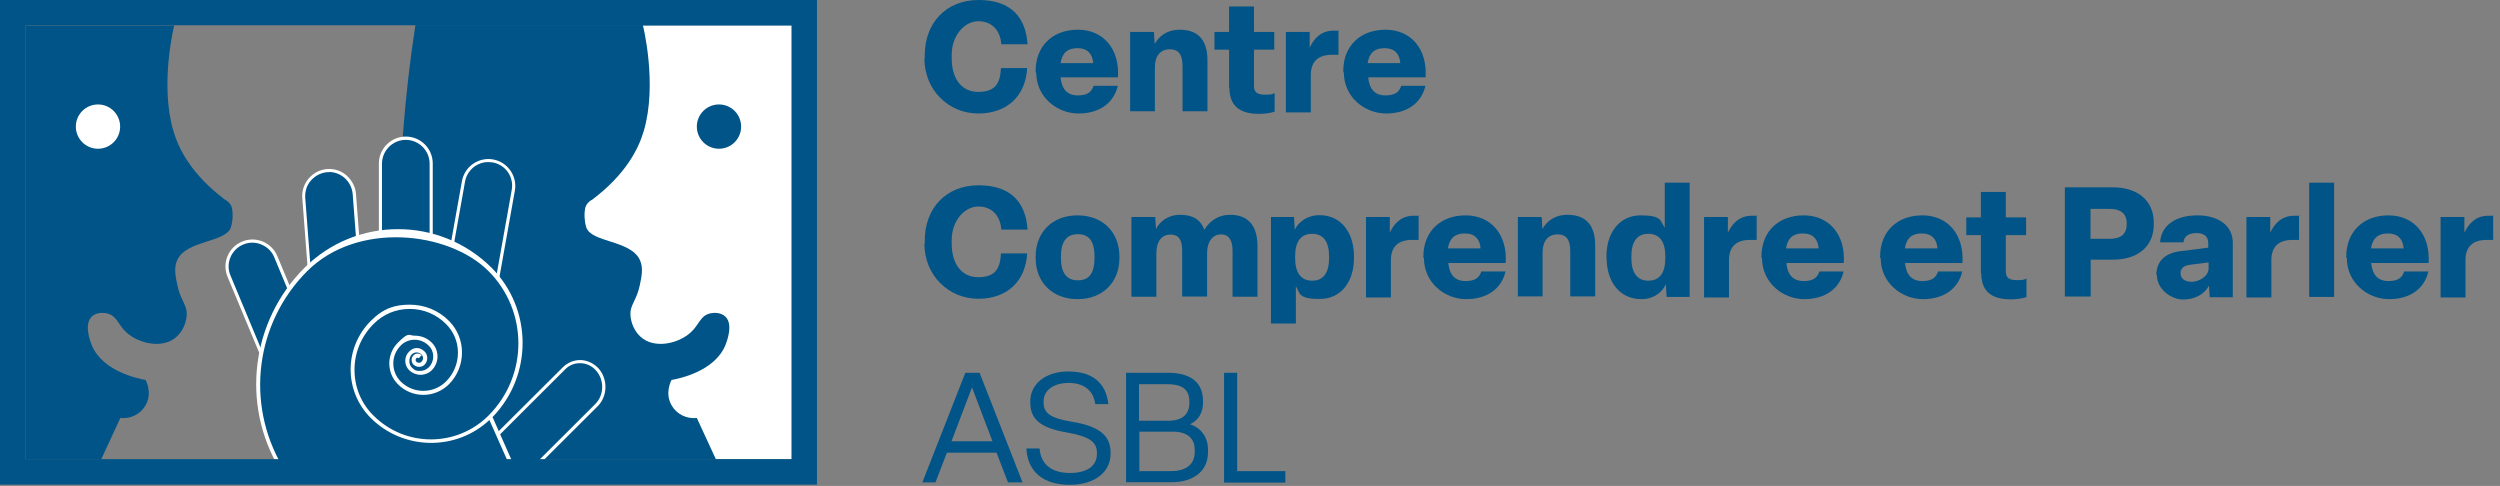<?xml version="1.0" encoding="UTF-8"?>
<svg xmlns="http://www.w3.org/2000/svg" version="1.1" viewBox="0 0 1354.7 263.3">
  <rect x="0" y="0" width="1354.7" height="263.3" fill="#808080" stroke="none"/>
  <defs>
    <style>
      .cls-1 {
        fill: #fff;
      }

      .cls-2 {
        fill: #005487;
      }
    </style>
  </defs>
  <!-- Generator: Adobe Illustrator 28.6.0, SVG Export Plug-In . SVG Version: 1.2.0 Build 709)  -->
  <g>
    <g id="Calque_1">
      <g>
        <path class="cls-2" d="M501.1,31.7v-1.7c0-17.5,11.5-30,29.2-30s25.6,9.6,26.5,24h-14.2c-.6-7.9-5.4-12.5-12.5-12.5s-14.4,7.3-14.4,18.3v1.7c0,11,5.2,18.3,14.4,18.3s11.9-4.6,12.3-12.9h14.2c-.8,14.8-10.6,24.6-26.5,24.6s-29.2-12.5-29.2-30h0l.2.2Z"/>
        <path class="cls-2" d="M561.2,39.2v-.8c0-13.3,9-22.3,22.9-22.3s22.7,10.6,21.7,25.8h-31.1c.6,6.5,3.7,9.8,9.4,9.8s7.5-2.3,8.5-5.2h13.1c-2.1,9.2-9.8,15-21.3,15s-22.9-8.8-22.9-22.3h-.2ZM592.4,34.2c-.4-5-3.1-8.1-8.5-8.1s-8.3,2.5-9.2,8.1h17.7Z"/>
        <path class="cls-2" d="M612.4,60.6V17.3h12.9l.4,6.5c2.1-3.8,6.3-7.7,13.6-7.7,11,0,15,6.9,15,16.5v27.7h-13.5v-24.4c0-6-1.9-9.2-6.9-9.2s-8.1,3.5-8.1,9.8v23.8h-13.5v.2Z"/>
        <path class="cls-2" d="M666,47.5v-20.6h-7.9v-9.6h7.9V3.5h13.5v13.8h11v9.6h-11v19.6c0,3.5,1.7,4.8,6,4.8s3.7-.4,5.2-.8v10c-2.3.8-5.6,1.2-8.5,1.2-11,0-16-4.8-16-14.2h-.2Z"/>
        <path class="cls-2" d="M696.8,60.6V17.3h12.9v8.5c2.3-5,6.3-9.2,12.9-9.2s1.9,0,2.7.2v12.9h-3.5c-7.7,0-11.5,3.8-11.5,11v20.2h-13.5v-.2Z"/>
        <path class="cls-2" d="M727.9,39.2v-.8c0-13.3,9-22.3,22.9-22.3s22.7,10.6,21.7,25.8h-31.1c.6,6.5,3.7,9.8,9.4,9.8s7.5-2.3,8.5-5.2h13.1c-2.1,9.2-9.8,15-21.3,15s-22.9-8.8-22.9-22.3h-.2ZM758.8,34.2c-.4-5-3.1-8.1-8.5-8.1s-8.3,2.5-9.2,8.1h17.7Z"/>
        <path class="cls-2" d="M501.1,132.1v-1.7c0-17.5,11.5-30,29.2-30s25.6,9.6,26.5,24h-14.2c-.6-7.9-5.4-12.5-12.5-12.5s-14.4,7.3-14.4,18.3v1.7c0,11,5.2,18.3,14.4,18.3s11.9-4.6,12.3-12.9h14.2c-.8,14.8-10.6,24.6-26.5,24.6s-29.2-12.5-29.2-30h0l.2.2Z"/>
        <path class="cls-2" d="M561.2,139.8v-.8c0-13.1,9-22.3,22.7-22.3s22.7,9.2,22.7,22.3v.8c0,13.1-9,22.3-22.7,22.3s-22.7-9.2-22.7-22.3ZM593.1,139.8v-.8c0-7.9-2.7-12.1-9-12.1s-9.2,4.2-9.2,12.1v.8c0,7.9,2.9,12.1,9.2,12.1s9-4.2,9-12.1Z"/>
        <path class="cls-2" d="M613.1,160.9v-43.3h12.9l.4,6.5c1.9-3.8,6.3-7.7,13.1-7.7s11,2.5,13.1,8.1c3.1-5,7.7-8.1,14-8.1,10.6,0,14.8,6.9,14.8,16.9v27.5h-13.5v-25c0-6-2.3-8.8-6.3-8.8s-7.5,3.3-7.5,10.4v23.3h-13.5v-24.8c0-6-1.9-8.8-6.3-8.8s-7.7,3.1-7.7,10.4v23.3h-13.5v.2Z"/>
        <path class="cls-2" d="M688.7,175.1v-57.5h12.5l.4,6.9c1.9-4,6.5-7.9,13.5-7.9,11.7,0,18.6,9.6,18.6,22.3v.8c0,12.9-6.9,22.3-18.6,22.3s-10.6-3.1-12.9-6.9v20.2h-13.5v-.2ZM720.2,139.8v-.8c0-8.1-3.1-12.3-9.2-12.3s-9.2,4.2-9.2,12.3v.8c0,7.9,3.1,12.3,9.2,12.3s9.2-4.2,9.2-12.3Z"/>
        <path class="cls-2" d="M740.2,160.9v-43.3h12.9v8.5c2.3-5,6.3-9.2,12.9-9.2s1.9,0,2.7.2v12.9h-3.5c-7.7,0-11.5,3.8-11.5,11v20.2h-13.5v-.2Z"/>
        <path class="cls-2" d="M771.3,139.8v-.8c0-13.3,9-22.3,22.9-22.3s22.7,10.6,21.7,25.8h-31.1c.6,6.5,3.7,9.8,9.4,9.8s7.5-2.3,8.5-5.2h13.1c-2.1,9.2-9.8,15-21.3,15s-22.9-8.8-22.9-22.3h-.2ZM802.3,134.6c-.4-5-3.1-8.1-8.5-8.1s-8.3,2.5-9.2,8.1h17.7Z"/>
        <path class="cls-2" d="M822.5,160.9v-43.3h12.9l.4,6.5c2.1-3.8,6.3-7.7,13.6-7.7,11,0,15,6.9,15,16.5v27.7h-13.5v-24.4c0-6-1.9-9.2-6.9-9.2s-8.1,3.5-8.1,9.8v23.8h-13.5v.2Z"/>
        <path class="cls-2" d="M870.5,139.8v-.8c0-12.7,6.9-22.3,18.5-22.3s10.6,2.9,13.1,6.7v-24.4h13.5v61.9h-12.5l-.4-6.9c-1.7,4-6.3,8.1-13.3,8.1-11.7,0-18.8-9.4-18.8-22.3h0ZM902.4,139.8v-.8c0-8.1-3.1-12.3-9.2-12.3s-9.2,4.2-9.2,12.3v.8c0,7.9,3.1,12.3,9.2,12.3s9.2-4.2,9.2-12.3Z"/>
        <path class="cls-2" d="M923.4,160.9v-43.3h12.9v8.5c2.3-5,6.3-9.2,12.9-9.2s1.9,0,2.7.2v12.9h-3.5c-7.7,0-11.5,3.8-11.5,11v20.2h-13.5v-.2Z"/>
        <path class="cls-2" d="M954.5,139.8v-.8c0-13.3,9-22.3,22.9-22.3s22.7,10.6,21.7,25.8h-31.1c.6,6.5,3.7,9.8,9.4,9.8s7.5-2.3,8.5-5.2h13.1c-2.1,9.2-9.8,15-21.3,15s-22.9-8.8-22.9-22.3h-.2ZM985.5,134.6c-.4-5-3.1-8.1-8.5-8.1s-8.3,2.5-9.2,8.1h17.7,0Z"/>
        <path class="cls-2" d="M1018.8,139.8v-.8c0-13.3,9-22.3,22.9-22.3s22.7,10.6,21.7,25.8h-31.1c.6,6.5,3.7,9.8,9.4,9.8s7.5-2.3,8.5-5.2h13.1c-2.1,9.2-9.8,15-21.3,15s-22.9-8.8-22.9-22.3h-.2ZM1049.9,134.6c-.4-5-3.1-8.1-8.5-8.1s-8.3,2.5-9.2,8.1h17.7,0Z"/>
        <path class="cls-2" d="M1073.4,148v-20.6h-7.9v-9.6h7.9v-13.8h13.5v13.8h11v9.6h-11v19.6c0,3.5,1.7,4.8,6,4.8s3.7-.4,5.2-.8v10c-2.3.8-5.6,1.2-8.5,1.2-11,0-16-4.8-16-14.2h-.2Z"/>
        <path class="cls-2" d="M1118.9,160.9v-59.4h26.1c12.7,0,22.1,6.7,22.1,19.2v.8c0,12.7-9.4,19.2-22.1,19.2h-12.1v20h-14v.2ZM1132.8,129.4h10.6c5.4,0,9-2.3,9-7.7v-.8c0-5.4-3.7-7.7-9-7.7h-10.6v16.3h0v-.2Z"/>
        <path class="cls-2" d="M1168.5,149c0-7.5,4.8-11.9,13.1-12.9l15-1.9v-2.7c0-3.1-2.1-5.2-6.3-5.2s-6.9,1.7-7.1,5h-12.7c.6-9.2,8.5-14.6,20.2-14.6s19.2,5.8,19.2,14.8v29.6h-12.5l-.4-6.3c-2.5,4.6-7.5,7.5-14,7.5s-14.2-5.6-14.2-13.1h0l-.2-.2ZM1196.8,145.3v-3.1l-10.2,1.3c-3.3.4-5,1.9-5,4.6s2.1,4.6,6,4.6,9.2-2.9,9.2-7.3h0v-.2Z"/>
        <path class="cls-2" d="M1217.3,160.9v-43.3h12.9v8.5c2.3-5,6.3-9.2,12.9-9.2s1.9,0,2.7.2v12.9h-3.5c-7.7,0-11.5,3.8-11.5,11v20.2h-13.5v-.2Z"/>
        <path class="cls-2" d="M1264.8,99v61.9h-13.5v-61.9h13.5Z"/>
        <path class="cls-2" d="M1271.4,139.8v-.8c0-13.3,9-22.3,22.9-22.3s22.7,10.6,21.7,25.8h-31.1c.6,6.5,3.7,9.8,9.4,9.8s7.5-2.3,8.5-5.2h13.1c-2.1,9.2-9.8,15-21.3,15s-22.9-8.8-22.9-22.3h-.2ZM1302.5,134.6c-.4-5-3.1-8.1-8.5-8.1s-8.3,2.5-9.2,8.1h17.7,0Z"/>
        <path class="cls-2" d="M1322.5,160.9v-43.3h12.9v8.5c2.3-5,6.3-9.2,12.9-9.2s1.9,0,2.7.2v12.9h-3.5c-7.7,0-11.5,3.8-11.5,11v20.2h-13.5v-.2Z"/>
        <path class="cls-2" d="M546.2,261.4l-6.2-16.1h-26.9l-6.2,16.1h-7.1l23.3-59.4h7.7l23.3,59.4h-7.9ZM515.5,239.1h22.3l-11.1-29.2-11.1,29.2h0Z"/>
        <path class="cls-2" d="M556.2,243h7.1c.8,9.6,7.7,13.3,16.5,13.3s14.6-3.5,14.6-10.4v-.6c0-5.8-4-8.8-16.5-11-14.8-2.5-19.6-7.7-19.6-16.1v-.8c0-9,7.9-16.1,20.6-16.1s20.4,5.8,21.7,17.7h-7.1c-1-7.7-6.5-11.5-14.4-11.5s-13.6,3.8-13.6,10v.6c0,5.6,3.5,8.5,15.2,10.4,14,2.3,21.1,6.9,21.1,16.7v.8c0,9.4-8.1,16.7-22.1,16.7s-22.7-6.7-23.5-19.4h0v-.2Z"/>
        <path class="cls-2" d="M610.2,261.4v-59.4h22.7c11.5,0,19,4.6,19,15.4v.8c0,5.4-2.5,9.6-7.1,11.7,6.2,1.9,9.8,7.3,9.8,13.8v1.3c0,10.8-8.5,16.3-19.8,16.3h-24.6ZM617.2,228h15.8c7.9,0,11.5-3.7,11.5-9.6v-.8c0-7.1-4.6-9.4-11.9-9.4h-15.4v19.8h0ZM617.2,255.3h17.3c7.5,0,12.9-3.1,12.9-10.4v-1.2c0-6.3-4.2-9.8-11.9-9.8h-18.1v21.3h-.2Z"/>
        <path class="cls-2" d="M663.3,261.4v-59.4h7.1v53.3h26.1v6.2h-33.3Z"/>
      </g>
      <g>
        <path class="cls-2" d="M429,13.7v235.1h-203.9c-5.8-37.5-8.9-76.9-8.9-117.6s3.1-80.1,8.9-117.6h203.9Z"/>
        <path class="cls-2" d="M54.9,248.8c3.4-7.4,6.9-14.9,10.3-22.3,5.6.6,11-2.1,13.7-6.9,3.8-6.6.2-13.4,0-13.7-3.8-.7-23.3-4.5-29.2-18.9-.5-1.3-4.5-11.1,0-15.4,2.2-2.2,5.9-2.4,8.6-1.7,5.2,1.4,5.6,6.1,10.3,10.3,6.4,5.8,18.3,8.6,25.7,3.4,4.5-3.1,6.9-8.9,6.9-13.7s-3.5-7.5-5.1-15.4c-1-4.6-2-9.5,0-13.7,5.1-10.8,26.3-9.3,29-17.6,1.3-4,.9-8.2.9-8.2-.2-1.3-.2-2.4-.7-3.4-.9-1.9-2.5-3-3.4-3.4-18.3-13.8-25.1-27.6-27.9-37.1-7.6-25.4.4-57.3.4-57.3H13.8v235.1h41.2,0Z"/>
        <circle class="cls-1" cx="53.1" cy="68.6" r="12"/>
        <path class="cls-1" d="M387.9,248.8c-3.4-7.4-6.9-14.9-10.3-22.3-5.6.6-11-2.1-13.7-6.9-3.8-6.6-.2-13.4,0-13.7,3.8-.7,23.3-4.5,29.2-18.9.5-1.3,4.5-11.1,0-15.4-2.2-2.2-5.9-2.4-8.6-1.7-5.2,1.4-5.6,6.1-10.3,10.3-6.4,5.8-18.3,8.6-25.7,3.4-4.5-3.1-6.9-8.9-6.9-13.7s3.5-7.5,5.1-15.4c1-4.6,2-9.5,0-13.7-5.1-10.8-26.3-9.3-29-17.6-1.3-4-.9-8.2-.9-8.2.2-1.3.2-2.4.7-3.4.9-1.9,2.5-3,3.4-3.4,18.3-13.8,25.1-27.6,27.9-37.1,7.6-25.4-.4-57.3-.4-57.3h80.6v235.1h-41.2,0Z"/>
        <circle class="cls-2" cx="389.6" cy="68.6" r="12"/>
        <path class="cls-2" d="M267.1,87.2h0c7.5,1.3,12.4,8.5,11.1,15.9l-8.8,49.2c-1.3,7.5-8.5,12.4-15.9,11.1h0c-7.5-1.3-12.4-8.5-11.1-15.9l8.8-49.2c1.3-7.5,8.5-12.4,15.9-11.1h0Z"/>
        <path class="cls-1" d="M255.9,164.6c-.8,0-1.7,0-2.6-.2-7.9-1.4-13.2-9-11.8-16.9l8.8-49.3c.7-3.8,2.8-7.2,6-9.4s7.1-3.1,10.9-2.4c7.9,1.4,13.2,9,11.8,16.9l-8.8,49.3c-1.3,7.1-7.4,12-14.4,12h.1ZM264.6,87.8c-2.6,0-5.1.8-7.3,2.3-2.8,2-4.7,4.9-5.3,8.3l-8.8,49.3c-1.3,7,3.4,13.7,10.4,14.9,7,1.3,13.7-3.4,14.9-10.4l8.8-49.3c1.3-7-3.4-13.7-10.4-14.9-.8,0-1.5-.2-2.3-.2h0Z"/>
        <path class="cls-2" d="M219.9,74.9h0c7.6,0,13.7,6.1,13.7,13.7v57.4c0,7.6-6.1,13.7-13.7,13.7h0c-7.6,0-13.7-6.1-13.7-13.7v-57.4c0-7.6,6.1-13.7,13.7-13.7Z"/>
        <path class="cls-1" d="M219.9,160.7c-8,0-14.6-6.5-14.6-14.6v-57.5c0-8,6.5-14.6,14.6-14.6s14.6,6.5,14.6,14.6v57.5c0,8-6.5,14.6-14.6,14.6ZM219.9,75.8c-7.1,0-12.9,5.8-12.9,12.9v57.5c0,7.1,5.8,12.9,12.9,12.9s12.9-5.8,12.9-12.9v-57.5c0-7.1-5.8-12.9-12.9-12.9Z"/>
        <path class="cls-2" d="M177.1,92.5h0c7.6-.6,14.2,5.1,14.7,12.6l4.4,57.3c.6,7.6-5.1,14.2-12.6,14.8h0c-7.6.6-14.2-5.1-14.7-12.6l-4.4-57.3c-.6-7.6,5.1-14.2,12.6-14.8h0Z"/>
        <path class="cls-1" d="M182.7,178.1c-7.5,0-13.9-5.8-14.5-13.5l-4.4-57.3c-.6-8,5.4-15,13.4-15.7,3.9-.3,7.7.9,10.6,3.5s4.8,6.1,5.1,10l4.4,57.3c.6,8-5.4,15-13.4,15.7h-1.2ZM178.3,93.3h-1c-3.4.3-6.5,1.9-8.8,4.5s-3.3,5.9-3.1,9.4l4.4,57.3c.5,7.1,6.8,12.4,13.8,11.8,3.4-.3,6.5-1.9,8.8-4.5,2.2-2.6,3.3-5.9,3.1-9.4l-4.4-57.3c-.3-3.4-1.9-6.5-4.5-8.8-2.4-2-5.3-3.1-8.3-3.1h0Z"/>
        <path class="cls-2" d="M131.5,131.7h0c7-2.9,15,.4,18,7.4l22.1,53c2.9,7-.4,15-7.4,18h0c-7,2.9-15-.4-18-7.4l-22.1-53c-2.9-7,.4-15,7.4-18Z"/>
        <path class="cls-1" d="M158.9,212c-5.7,0-11.2-3.4-13.5-9l-22.1-53c-3.1-7.4.4-16,7.9-19.1,3.6-1.5,7.6-1.5,11.2,0,3.6,1.5,6.4,4.3,7.9,7.9l22.1,53c3.1,7.4-.4,16-7.8,19.1h0c-1.8.8-3.7,1.1-5.6,1.1h0ZM136.8,131.5c-1.7,0-3.3.3-5,1-6.5,2.7-9.7,10.3-6.9,16.8l22.1,53c2.7,6.5,10.3,9.7,16.8,6.9h0c6.5-2.7,9.7-10.3,6.9-16.8l-22.1-53c-1.3-3.2-3.8-5.6-7-6.9-1.6-.7-3.2-1-4.9-1h0Z"/>
        <path class="cls-2" d="M323.2,219.6l-33.3,33.2h-37.6l53.3-53.2c2.5-2.5,5.7-3.7,8.8-3.7s6.9,1.5,9.4,4.3c4.9,5.5,4.6,14.2-.6,19.3h0Z"/>
        <path class="cls-1" d="M290.3,253.6h-40.1l54.8-54.6c2.6-2.5,5.9-3.9,9.4-3.9s7.4,1.7,10,4.6c5.1,5.8,4.9,15.1-.6,20.5l-33.5,33.4h0ZM254.3,251.9h35.2l33-32.9c4.9-4.8,5.1-13,.5-18.2-2.3-2.6-5.4-4-8.7-4s-6,1.2-8.2,3.5l-51.8,51.7h0Z"/>
        <path class="cls-2" d="M227.8,193.1c-.8-.8-2-.8-2.8,0s-1,2.5,0,3.5,3.2,1.2,4.4,0,1.5-4,0-5.5-5-1.9-6.9,0-2.4,6.2,0,8.6c3,3,7.8,3,10.7,0,3.7-3.7,3.7-9.7,0-13.4s-12.1-4.6-16.7,0c-5.8,5.8-5.8,15.1,0,20.9,7.2,7.2,18.9,7.2,26.2,0,9-9,9-23.7,0-32.7s-29.6-11.3-40.9,0c-14.1,14.1-14.1,37,0,51.1,17.6,17.6,46.2,17.6,63.9,0,22-22.1,22-57.8,0-79.9-27.5-27.5-72.2-27.5-99.8,0-29.2,29.2-33.6,73.8-13.4,107.7h125.5l-12.3-27.8"/>
        <path class="cls-1" d="M279.6,254.6h-127.8l-.3-.5c-21-35.2-15.5-80,13.5-109,28-27.9,73.4-27.9,101.4,0,22.2,22.3,22.4,58.4.5,80.9l12.7,28.7h0ZM153.1,252.4h123.1l-11-24.8c-18.1,16.9-46.6,16.5-64.3-1.1-7-7-10.9-16.4-10.9-26.3s3.9-19.3,10.9-26.3,13.2-8.8,21.2-8.8,15.6,3.1,21.2,8.8c9.4,9.4,9.4,24.8,0,34.3-7.7,7.7-20.1,7.7-27.7,0-6.2-6.2-6.2-16.3,0-22.5s5.7-3.8,9.2-3.8,6.7,1.3,9.2,3.8c4.1,4.1,4.1,10.8,0,14.9-1.6,1.6-3.8,2.5-6.1,2.5h0c-2.3,0-4.5-.9-6.2-2.5-2.8-2.8-2.8-7.3,0-10.1s6.1-2.3,8.4,0c1.9,1.9,1.9,5.1,0,7.1-1.6,1.6-4.3,1.6-6,0-1.4-1.4-1.4-3.7,0-5.1,1.2-1.2,3.2-1.2,4.4,0l-1.6,1.6c-.3-.3-.9-.3-1.3,0-.5.5-.5,1.4,0,1.9.8.8,2.1.8,2.8,0,1.1-1.1,1.1-2.8,0-3.9-1.5-1.5-3.8-1.5-5.3,0s-1.9,5.1,0,7,2.8,1.9,4.6,1.9h0c1.7,0,3.3-.7,4.6-1.9,3.3-3.3,3.3-8.6,0-11.8-2-2-4.7-3.2-7.6-3.2s-5.6,1.1-7.6,3.2c-5.3,5.3-5.3,14,0,19.4,6.8,6.8,17.8,6.8,24.6,0,8.6-8.6,8.6-22.6,0-31.1-5.3-5.3-12.2-8.2-19.7-8.2s-14.4,2.9-19.6,8.2c-6.6,6.6-10.3,15.4-10.3,24.8s3.6,18.2,10.3,24.8c17.2,17.2,45.1,17.2,62.3,0,21.6-21.6,21.6-56.7,0-78.3s-71.1-27.1-98.2,0c-28.1,28.1-33.6,71.6-13.5,105.8h0v-.3Z"/>
        <path class="cls-2" d="M429,13.7v235.1H13.8V13.7h415.3M442.8,0H0v262.6h442.7V0h0Z"/>
      </g>
    </g>
  </g>
</svg>